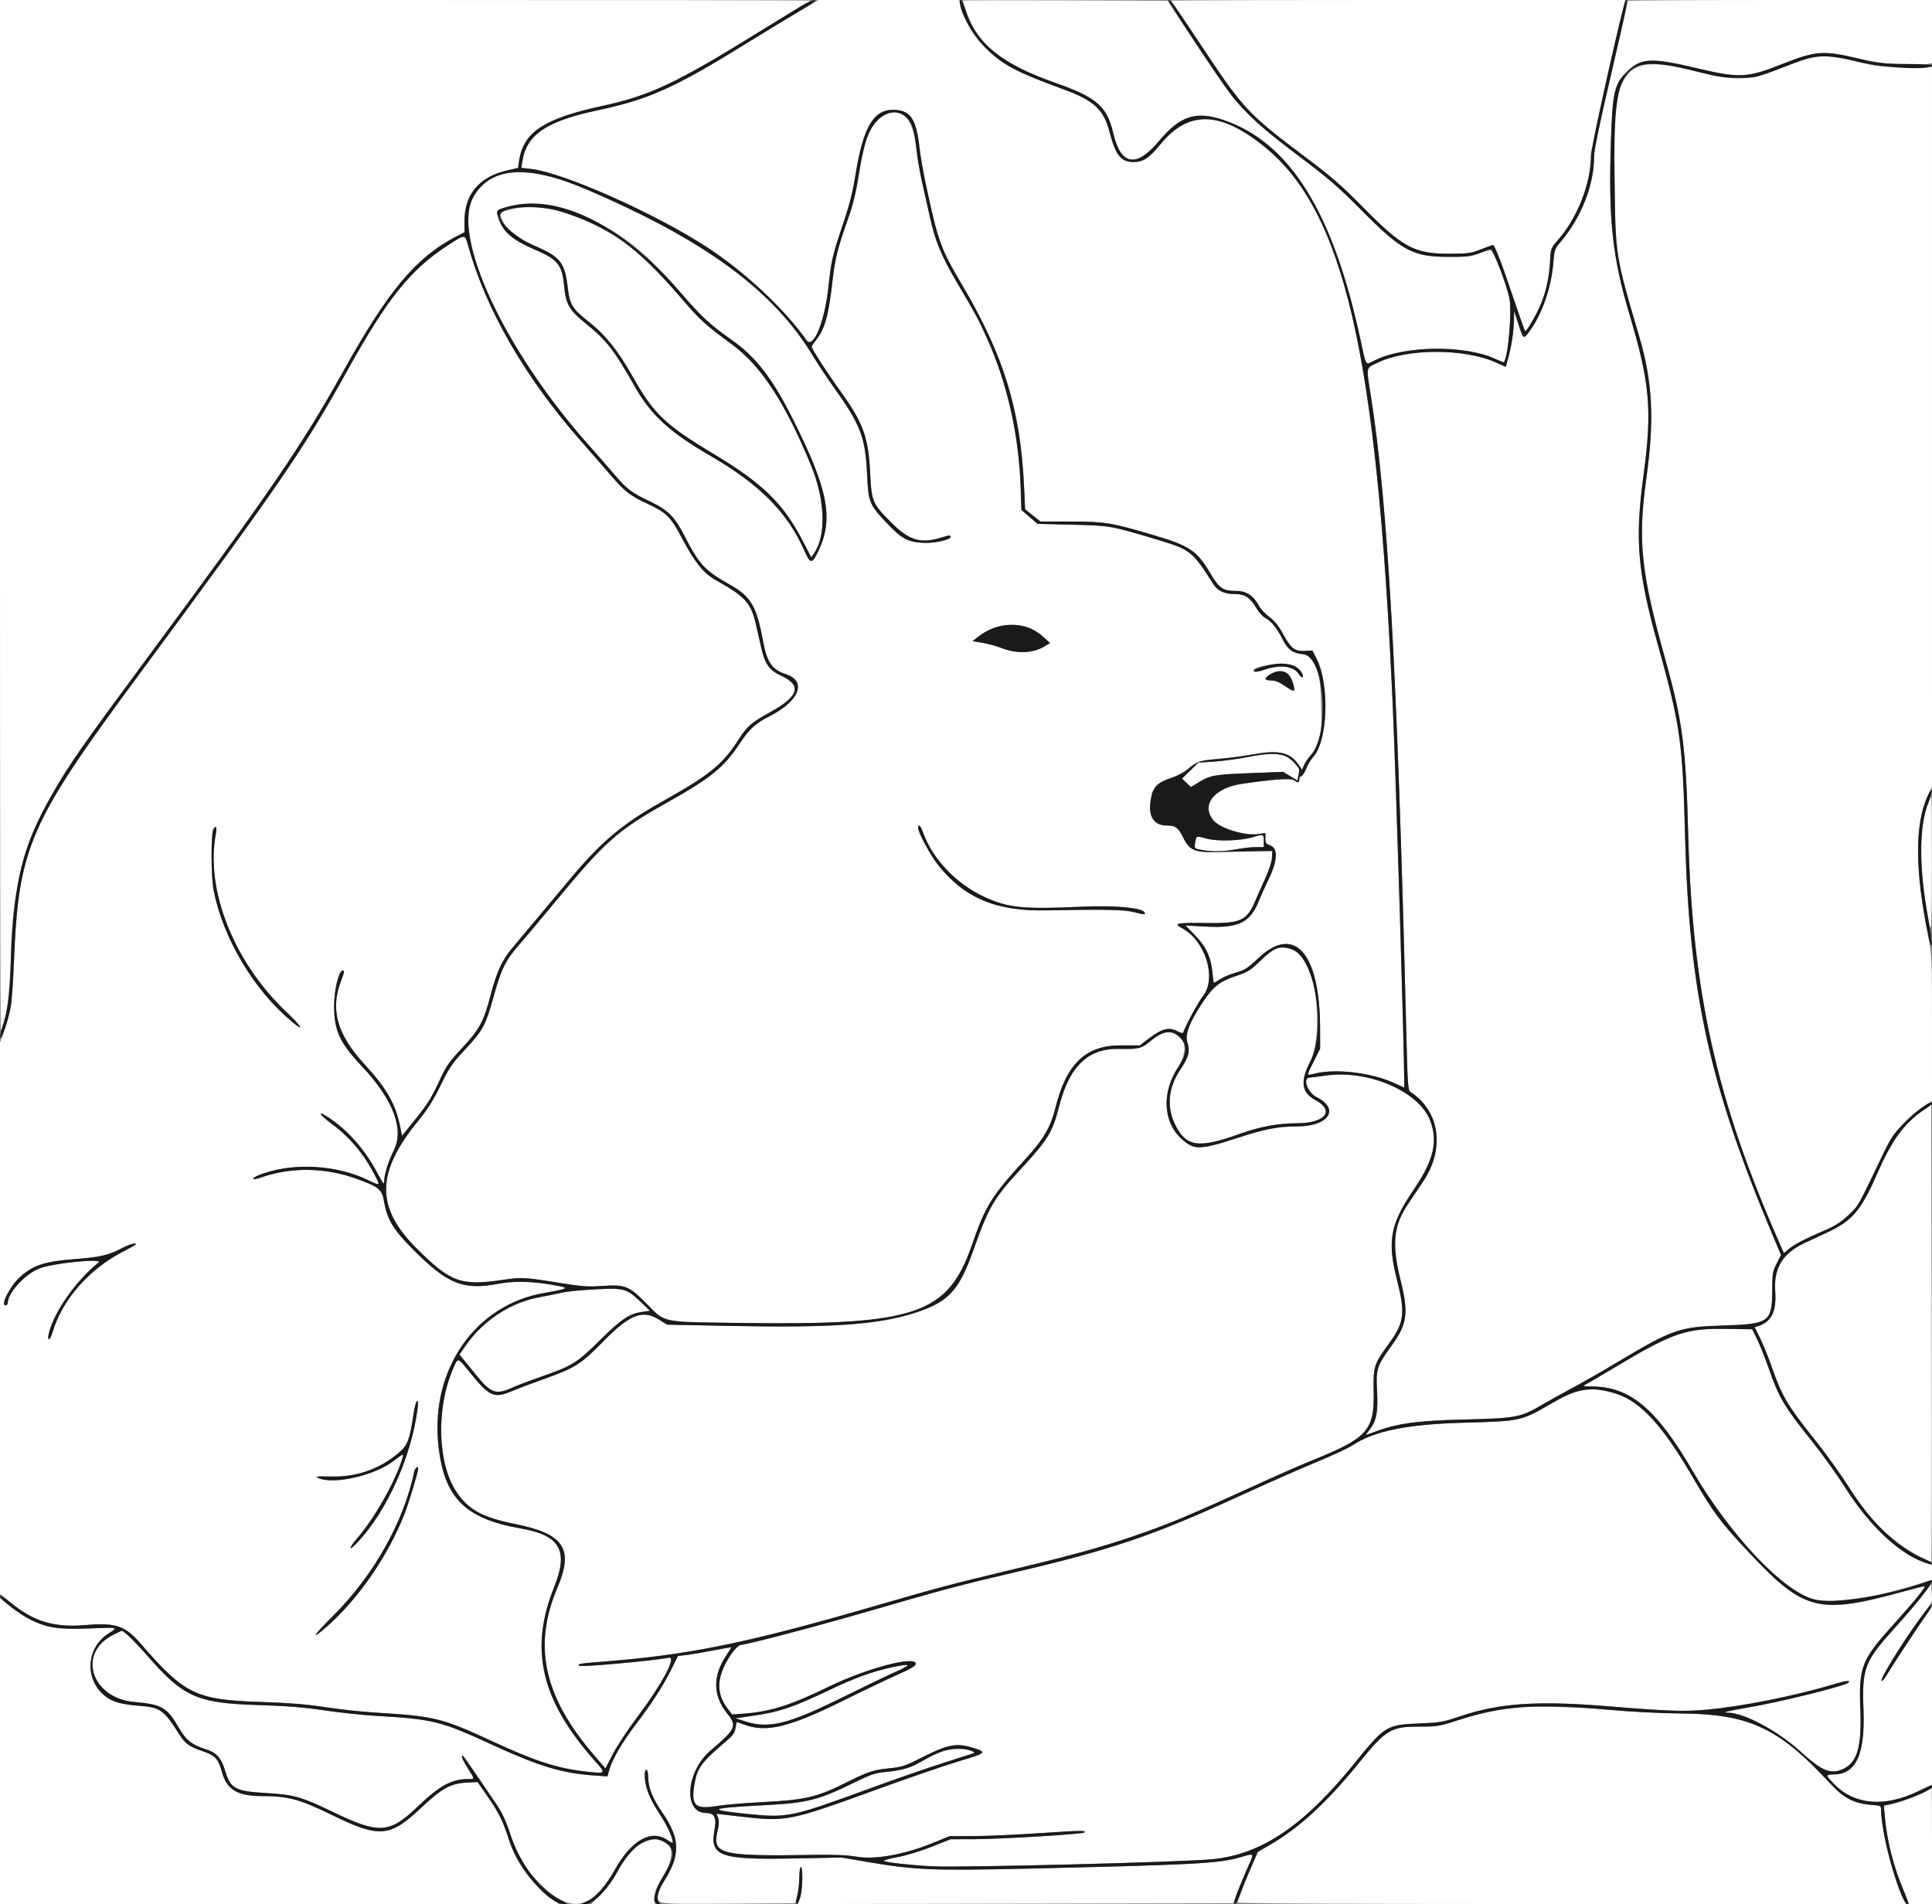 <svg id="svg" version="1.1" xmlns="http://www.w3.org/2000/svg" xmlns:xlink="http://www.w3.org/1999/xlink" width="400" height="394.249" viewBox="0, 0, 400,394.249"><rect x="0" y="0" width="400" height="394.249" fill="#808080" stroke="none"/><g id="svgg"><path id="path0" d="M-0.000 106.763 C -0.000 165.482,0.077 213.449,0.170 213.355 C 1.105 212.420,2.235 204.919,2.239 199.613 C 2.252 185.081,4.712 175.029,10.875 164.330 C 14.458 158.109,17.003 154.462,30.235 136.581 C 56.035 101.719,62.469 92.312,71.095 76.837 C 80.381 60.179,86.098 53.339,94.329 49.042 L 96.165 48.083 96.165 45.779 C 96.167 40.214,99.245 36.585,105.082 35.267 L 107.271 34.772 107.436 33.542 C 108.261 27.390,112.509 24.556,124.903 21.888 C 134.424 19.839,140.091 17.177,156.230 7.177 C 160.535 4.510,164.884 1.862,165.895 1.293 C 166.905 0.724,167.732 0.200,167.732 0.129 C 167.732 0.058,129.992 0.000,83.866 0.000 L 0.000 0.000 -0.000 106.763 M165.477 2.335 C 163.290 3.620,158.482 6.541,154.792 8.827 C 139.696 18.178,134.463 20.543,123.876 22.804 C 113.040 25.118,109.022 27.841,108.120 33.484 L 107.917 34.753 109.949 34.986 C 116.724 35.761,135.781 44.250,146.486 51.261 C 154.267 56.358,162.417 63.988,166.961 70.429 C 168.389 72.453,170.786 66.544,171.557 59.105 C 172.077 54.084,172.388 52.745,174.451 46.645 C 175.903 42.355,176.532 39.875,177.157 35.987 C 178.751 26.076,181.007 22.448,185.384 22.755 C 188.622 22.983,189.728 24.763,190.401 30.831 C 190.577 32.412,191.170 35.791,191.719 38.339 C 194.251 50.089,194.742 51.454,199.071 58.783 C 207.830 73.612,211.264 84.740,212.016 100.731 L 212.239 105.455 213.829 106.721 L 215.419 107.987 221.687 107.994 C 228.771 108.002,229.985 108.198,238.512 110.711 C 246.398 113.035,247.773 113.955,250.665 118.842 C 252.452 121.861,253.221 122.364,256.049 122.364 C 258.040 122.364,259.605 123.417,260.655 125.463 C 260.961 126.060,261.924 127.086,262.794 127.744 C 263.899 128.579,264.740 129.612,265.579 131.164 C 267.256 134.264,268.036 134.889,270.088 134.781 L 271.720 134.694 272.603 136.436 C 275.314 141.782,274.908 153.422,271.896 156.709 C 271.413 157.236,270.746 158.350,270.413 159.184 C 270.081 160.018,269.629 160.701,269.409 160.702 C 269.189 160.702,269.010 160.990,269.010 161.342 C 269.010 162.095,268.742 162.141,267.880 161.538 C 267.243 161.092,263.704 161.339,257.221 162.281 C 251.421 163.125,248.632 166.575,251.157 169.785 C 252.511 171.507,257.724 173.123,260.554 172.699 L 261.981 172.485 261.981 173.591 C 261.981 174.529,262.125 174.748,262.920 175.025 C 264.695 175.644,264.539 178.265,262.482 182.418 C 261.914 183.566,261.106 185.367,260.688 186.422 C 258.850 191.052,256.477 192.223,249.671 191.858 L 245.440 191.632 247.433 193.675 C 249.717 196.015,250.765 198.297,251.037 201.518 C 251.130 202.616,251.261 203.514,251.329 203.514 C 251.396 203.514,251.987 203.163,252.643 202.734 C 253.298 202.304,254.762 201.697,255.897 201.385 C 257.707 200.887,258.283 200.513,260.577 198.352 C 267.998 191.363,273.258 197.329,273.309 212.794 L 273.323 217.121 271.979 219.810 C 270.415 222.939,270.396 222.744,272.213 222.294 C 276.551 221.222,283.873 222.088,288.608 224.235 L 290.735 225.200 290.735 224.329 C 290.735 217.110,289.014 160.726,288.335 145.687 C 285.040 72.750,278.275 43.561,261.567 30.193 C 252.499 22.937,245.996 22.848,240.234 29.899 C 237.920 32.730,236.686 33.546,234.718 33.546 C 232.076 33.546,230.990 32.182,229.694 27.236 C 228.495 22.659,226.504 20.817,220.288 18.534 C 210.570 14.966,207.920 13.591,204.448 10.316 C 201.842 7.857,200.275 5.417,199.285 2.277 L 198.568 0.000 184.010 0.000 L 169.452 0.000 165.477 2.335 M199.361 0.124 C 199.361 0.996,200.905 4.784,201.860 6.253 C 204.992 11.072,209.473 14.002,218.592 17.195 C 227.040 20.153,229.203 22.043,230.491 27.598 C 232.040 34.278,235.264 34.827,239.956 29.209 C 244.355 23.943,247.628 22.895,253.436 24.893 C 267.049 29.577,275.968 43.883,281.619 70.102 C 282.902 76.057,282.628 75.633,284.561 74.653 C 290.679 71.553,303.165 71.376,309.553 74.299 C 310.503 74.734,311.312 75.051,311.353 75.005 C 312.263 73.955,313.072 64.412,312.485 61.661 C 311.836 58.621,309.104 51.590,308.600 51.663 C 308.351 51.699,307.284 52.057,306.230 52.459 C 304.576 53.089,303.722 53.189,300.000 53.189 C 292.538 53.189,290.260 51.979,281.949 43.599 C 277.123 38.734,275.067 36.949,269.169 32.504 C 257.735 23.887,257.023 23.112,247.604 9.009 L 241.693 0.160 220.527 0.078 C 208.886 0.032,199.361 0.053,199.361 0.124 M242.492 0.148 C 242.492 0.229,243.326 1.487,244.344 2.943 C 245.363 4.399,247.997 8.323,250.197 11.661 C 257.108 22.147,258.807 23.927,269.804 32.189 C 275.720 36.635,277.700 38.350,282.268 42.987 C 290.421 51.261,292.866 52.567,300.160 52.541 C 303.904 52.528,304.533 52.441,306.550 51.654 C 307.780 51.175,308.906 50.750,309.053 50.711 C 309.416 50.613,310.796 54.167,313.404 61.921 C 314.605 65.490,315.659 68.482,315.747 68.569 C 315.990 68.812,318.156 65.102,319.038 62.931 C 320.135 60.231,320.760 57.315,320.924 54.138 C 321.063 51.425,321.065 51.420,322.592 49.668 C 326.627 45.039,329.393 37.939,329.393 32.208 C 329.393 30.731,333.691 11.155,336.283 0.829 L 336.491 0.000 289.492 0.000 C 263.642 0.000,242.492 0.066,242.492 0.148 M337.061 0.189 C 337.061 0.293,335.479 7.162,333.546 15.452 C 331.050 26.158,330.032 31.106,330.032 32.529 C 330.032 38.288,327.390 45.017,323.173 50.000 C 321.871 51.538,321.813 51.701,321.595 54.414 C 321.180 59.585,319.272 65.051,316.630 68.640 C 315.407 70.300,315.401 70.295,314.331 66.988 L 313.485 64.377 313.450 66.294 C 313.406 68.598,312.934 71.712,312.255 74.167 L 311.756 75.969 309.792 75.082 C 303.183 72.097,291.321 72.115,285.158 75.120 C 282.720 76.309,282.831 75.694,283.867 82.290 C 287.337 104.369,289.308 139.511,291.086 211.019 C 291.445 225.455,291.463 225.721,292.131 226.167 C 298.308 230.296,299.182 237.946,294.300 245.149 C 290.243 251.135,289.815 251.877,289.283 253.843 C 288.561 256.509,288.781 260.319,289.919 264.856 C 291.677 271.867,291.386 274.105,288.133 278.594 C 285.042 282.860,284.855 283.440,285.101 288.030 C 285.333 292.380,284.994 294.137,283.557 296.021 C 283.094 296.628,282.758 297.125,282.811 297.124 C 282.864 297.124,283.626 296.852,284.505 296.518 C 289.228 294.727,293.266 294.166,303.195 293.921 C 313.909 293.658,314.848 293.482,319.169 290.934 C 320.487 290.157,323.293 288.598,325.405 287.469 C 327.516 286.341,331.901 283.830,335.149 281.891 C 346.335 275.211,347.730 274.734,356.869 274.455 C 366.297 274.168,366.898 273.738,366.920 267.269 C 366.932 263.690,366.997 263.293,367.836 261.636 L 368.739 259.853 366.975 255.662 C 353.913 224.637,349.713 205.479,348.879 173.120 C 348.377 153.613,347.887 150.157,343.288 133.653 C 339.011 118.306,338.460 111.860,340.275 98.403 C 342.099 84.880,341.612 79.325,337.348 65.048 C 333.823 53.244,332.986 45.409,333.524 29.233 C 333.866 18.950,334.226 17.409,336.894 14.807 C 339.782 11.989,341.851 11.886,351.179 14.094 C 360.181 16.224,361.695 16.153,369.010 13.257 C 375.988 10.494,377.638 10.381,384.984 12.168 C 389.142 13.179,396.325 13.759,398.841 13.288 L 400.000 13.070 400.000 6.535 L 400.000 0.000 368.530 0.000 C 351.222 0.000,337.061 0.085,337.061 0.189 M375.373 11.806 C 374.568 11.952,371.905 12.861,369.455 13.826 C 361.990 16.765,359.689 16.900,351.630 14.870 C 341.301 12.269,338.030 12.786,335.781 17.377 C 334.288 20.423,334.099 22.943,334.279 37.312 C 334.477 53.170,334.419 52.801,339.377 69.649 C 342.148 79.066,342.549 86.869,340.877 98.882 C 339.042 112.071,339.701 118.346,344.862 136.832 C 348.351 149.331,349.049 154.703,349.521 172.684 C 350.386 205.621,355.364 227.865,368.533 257.643 L 369.342 259.471 370.341 258.630 C 371.492 257.662,373.715 256.507,377.769 254.772 C 379.915 253.853,381.119 253.083,382.652 251.650 C 384.797 249.643,384.526 250.117,389.712 239.291 C 391.913 234.697,394.451 231.628,397.953 229.325 L 400.000 227.979 399.999 212.951 C 399.998 198.343,399.976 197.812,399.220 193.930 C 396.443 179.658,396.400 170.820,399.078 164.892 L 400.000 162.851 399.999 88.374 L 399.999 13.898 394.488 13.881 C 389.409 13.865,388.649 13.783,384.777 12.841 C 380.064 11.694,377.527 11.414,375.373 11.806 M182.837 23.952 C 180.272 25.516,179.017 28.576,177.789 36.262 C 177.217 39.836,176.579 42.479,175.667 45.048 C 173.441 51.320,172.890 53.496,172.374 58.051 C 171.546 65.354,170.796 68.077,168.989 70.349 C 168.473 70.997,168.051 71.652,168.051 71.803 C 168.051 72.251,171.254 77.203,174.070 81.107 C 178.708 87.538,179.804 90.570,180.152 97.923 C 180.431 103.836,180.619 104.280,184.494 108.169 C 188.201 111.891,190.557 112.620,194.758 111.345 C 196.616 110.781,196.805 110.766,196.805 111.173 C 196.805 111.808,193.252 112.542,190.920 112.389 C 187.886 112.191,186.561 111.450,183.583 108.284 C 179.961 104.434,179.791 104.006,179.516 98.083 C 179.169 90.606,178.166 87.960,172.852 80.511 C 171.285 78.315,169.327 75.384,168.501 73.999 C 160.285 60.226,146.103 49.766,121.241 39.142 C 109.100 33.954,101.413 34.539,97.942 40.916 C 93.494 49.089,104.531 72.688,121.937 92.223 C 123.554 94.037,125.914 96.740,127.182 98.229 C 129.828 101.337,130.703 101.998,134.653 103.873 C 138.270 105.589,139.688 107.003,141.664 110.863 C 144.743 116.875,145.902 118.137,150.932 120.956 C 155.483 123.506,156.628 125.417,157.968 132.703 C 158.784 137.136,159.834 138.668,162.695 139.595 C 167.089 141.021,165.540 145.116,159.425 148.243 C 156.404 149.787,155.128 150.940,153.203 153.864 C 149.897 158.884,147.266 161.032,138.179 166.134 C 127.733 171.999,125.327 174.144,114.558 187.196 C 111.865 190.460,108.714 194.209,107.556 195.527 C 104.704 198.773,103.750 200.688,102.227 206.224 C 100.557 212.295,100.000 213.339,96.333 217.262 C 93.613 220.171,93.070 220.964,91.232 224.716 C 89.698 227.847,88.519 229.716,86.592 232.071 C 77.831 242.781,77.735 249.992,86.239 258.483 C 93.300 265.532,95.375 266.289,104.121 265.007 C 108.086 264.425,108.545 264.451,116.289 265.705 C 120.404 266.370,121.790 266.467,124.526 266.281 C 129.490 265.942,130.162 266.208,133.913 269.987 C 137.877 273.980,136.510 273.711,153.994 273.938 C 189.751 274.402,196.264 272.158,201.279 257.650 C 204.041 249.658,205.266 247.698,212.347 239.946 C 216.102 235.835,217.533 233.368,218.562 229.227 C 220.786 220.280,224.803 216.454,231.974 216.454 L 235.993 216.454 237.725 215.136 C 240.640 212.918,241.979 212.586,243.923 213.599 C 244.523 213.912,244.916 213.973,244.986 213.763 C 245.472 212.306,248.069 207.522,249.075 206.230 C 251.990 202.489,249.549 194.718,244.649 192.139 C 242.854 191.195,243.659 191.030,249.601 191.123 C 256.860 191.236,258.143 190.669,259.872 186.579 C 260.205 185.789,261.111 183.752,261.885 182.052 C 262.744 180.166,263.317 178.421,263.356 177.579 L 263.419 176.198 259.425 176.257 C 257.228 176.290,253.850 176.361,251.917 176.417 C 247.407 176.546,246.266 176.063,245.000 173.486 C 243.944 171.338,243.388 170.927,241.544 170.927 C 238.937 170.927,237.734 169.108,238.203 165.877 C 238.627 162.964,239.425 162.096,242.672 161.016 C 243.754 160.655,245.199 159.885,245.882 159.303 C 247.815 157.658,248.410 157.456,252.203 157.152 C 254.154 156.995,257.390 156.570,259.394 156.206 C 264.773 155.229,267.121 155.769,268.886 158.388 L 269.576 159.412 269.972 158.458 C 270.189 157.933,270.792 157.037,271.312 156.468 C 273.375 154.205,273.650 153.101,273.565 147.444 C 273.428 138.343,272.608 135.747,269.781 135.460 C 267.609 135.240,266.630 134.517,265.516 132.309 C 264.375 130.049,263.169 128.569,261.955 127.942 C 261.456 127.684,260.670 126.829,260.209 126.042 C 258.859 123.738,257.767 123.003,255.695 123.003 C 253.532 123.003,252.127 122.370,251.255 121.005 C 246.817 114.050,246.517 113.813,239.457 111.699 C 229.874 108.830,229.939 108.841,222.023 108.645 L 214.813 108.466 213.143 107.027 L 211.474 105.588 211.326 101.116 C 210.959 90.056,208.576 79.460,204.321 69.968 C 202.654 66.248,202.058 65.143,198.166 58.551 C 194.903 53.024,193.616 49.914,192.515 44.888 C 192.052 42.780,191.320 39.509,190.886 37.620 C 190.453 35.731,189.946 32.784,189.760 31.070 C 189.004 24.126,186.602 21.657,182.837 23.952 M117.252 43.433 C 126.743 46.694,132.535 50.873,140.726 60.373 C 145.253 65.623,146.969 67.217,151.597 70.471 C 156.538 73.945,159.965 78.410,164.232 86.930 C 171.446 101.337,172.609 107.321,169.488 113.978 C 168.127 116.880,167.781 116.871,166.475 113.898 C 163.056 106.119,157.297 100.317,147.125 94.405 C 138.523 89.405,134.768 85.946,131.325 79.849 C 127.205 72.554,125.593 70.484,121.380 67.071 C 117.842 64.206,117.152 63.015,116.788 59.145 C 116.386 54.860,115.467 53.708,110.894 51.753 C 105.992 49.658,104.051 47.960,103.139 44.966 C 102.688 43.488,102.713 43.464,105.358 42.753 C 108.763 41.839,113.378 42.103,117.252 43.433 M105.917 43.327 C 103.406 43.934,103.300 44.083,104.141 45.822 C 105.139 47.882,106.950 49.292,110.627 50.870 C 116.023 53.187,116.938 54.332,117.545 59.534 C 117.962 63.103,118.456 63.905,121.927 66.656 C 125.391 69.401,127.958 72.611,130.990 77.992 C 135.336 85.702,137.714 87.976,147.692 93.965 C 158.022 100.165,162.210 104.274,166.328 112.252 L 167.960 115.413 168.494 114.655 C 171.113 110.939,170.866 103.497,167.884 96.281 C 162.552 83.380,157.617 75.805,151.683 71.417 C 145.828 67.088,145.037 66.369,141.129 61.827 C 133.301 52.729,129.429 49.517,122.249 46.163 C 115.540 43.030,110.654 42.181,105.917 43.327 M92.802 50.740 C 85.021 55.787,80.241 61.717,72.025 76.518 C 62.793 93.150,58.279 99.740,28.569 139.956 C 5.953 170.569,3.860 175.394,2.874 199.201 C 2.539 207.300,2.166 209.923,0.825 213.617 L 0.000 215.892 0.000 272.955 L 0.000 330.018 2.157 331.799 C 6.916 335.728,11.179 337.028,17.558 336.495 C 23.984 335.957,25.869 336.582,29.119 340.328 C 38.232 350.834,40.514 351.949,53.834 352.400 C 59.995 352.609,63.502 352.892,67.412 353.496 C 70.312 353.944,75.056 354.453,77.955 354.627 C 89.985 355.350,91.518 355.730,101.971 360.574 C 110.751 364.642,115.259 366.111,121.016 366.781 C 125.586 367.312,125.578 367.321,123.107 364.543 C 112.028 352.086,109.547 341.488,114.711 328.679 C 117.784 321.058,116.000 317.900,107.820 316.480 C 96.196 314.462,91.861 310.035,90.746 299.044 C 89.167 283.482,98.395 270.240,112.559 267.742 C 118.088 266.768,118.164 266.674,114.000 265.977 C 109.905 265.291,106.238 265.235,103.195 265.812 C 95.872 267.200,92.674 265.907,85.439 258.632 C 81.432 254.603,80.185 252.544,79.529 248.874 C 79.058 246.237,78.537 245.798,73.829 244.080 C 67.415 241.740,60.386 241.621,54.210 243.750 C 52.946 244.185,52.388 244.265,52.472 244.000 C 52.540 243.786,53.521 243.302,54.652 242.926 C 61.248 240.733,69.670 241.259,76.005 244.261 C 78.851 245.609,78.789 245.648,77.582 243.290 C 75.385 239.001,72.423 235.466,68.751 232.753 C 65.857 230.615,65.504 229.682,68.309 231.588 C 72.193 234.226,75.545 238.074,78.086 242.812 C 79.340 245.150,79.543 245.391,79.547 244.547 C 79.555 243.182,80.411 240.436,81.506 238.268 C 83.750 233.820,81.447 227.707,74.910 220.767 C 70.313 215.886,69.189 213.444,69.177 208.307 C 69.169 204.982,70.149 200.958,70.965 200.958 C 71.371 200.958,71.323 201.235,70.577 203.195 C 68.336 209.083,69.812 214.245,75.502 220.415 C 80.023 225.318,81.898 228.595,82.837 233.234 L 83.232 235.189 85.888 231.892 C 88.681 228.425,89.301 227.413,91.342 222.997 C 92.368 220.776,93.169 219.668,95.691 216.978 C 99.300 213.130,100.162 211.519,101.619 205.911 C 102.787 201.410,103.933 198.868,105.820 196.590 C 106.573 195.680,108.980 192.805,111.169 190.200 C 113.359 187.595,116.470 183.882,118.084 181.949 C 124.548 174.205,128.898 170.568,137.390 165.809 C 146.896 160.482,149.577 158.311,152.769 153.355 C 154.717 150.330,155.456 149.681,159.540 147.417 C 165.471 144.127,166.088 141.866,161.605 139.850 C 159.364 138.842,158.351 137.428,157.656 134.337 C 157.381 133.111,156.877 130.892,156.536 129.404 C 155.489 124.825,154.367 123.573,148.223 120.128 C 145.664 118.693,143.886 116.498,141.240 111.507 C 138.844 106.989,138.020 106.164,134.037 104.297 C 130.354 102.570,129.329 101.767,126.287 98.222 C 124.920 96.628,122.166 93.465,120.167 91.193 C 108.745 78.209,100.538 63.970,96.931 50.879 C 96.261 48.446,96.336 48.449,92.802 50.740 M212.886 129.903 C 213.710 130.184,215.063 131.029,215.893 131.780 L 217.401 133.146 216.297 133.817 C 213.847 135.307,210.474 135.422,207.207 134.126 C 206.318 133.773,204.635 133.319,203.467 133.116 L 201.343 132.748 202.776 131.651 C 205.553 129.525,209.681 128.811,212.886 129.903 M268.198 138.011 C 268.760 138.358,269.385 139.005,269.587 139.449 C 270.054 140.474,269.514 140.516,268.853 139.506 C 267.796 137.893,265.014 137.560,261.811 138.662 C 260.650 139.061,259.830 139.191,259.644 139.005 C 258.517 137.878,266.485 136.952,268.198 138.011 M266.691 139.537 C 267.323 140.100,268.244 142.725,267.922 143.047 C 267.827 143.142,266.989 142.697,266.060 142.058 C 264.856 141.228,264.029 140.895,263.176 140.895 C 261.706 140.895,261.651 140.447,263.019 139.613 C 264.304 138.830,265.861 138.797,266.691 139.537 M258.626 156.697 C 256.518 157.114,253.286 157.558,251.446 157.684 L 248.099 157.914 246.409 159.563 L 244.719 161.213 245.642 162.098 L 246.566 162.982 248.219 161.965 C 250.564 160.522,251.429 160.371,258.946 160.082 L 265.655 159.824 267.137 160.718 L 268.620 161.612 268.815 160.638 C 269.093 159.249,269.094 159.255,268.173 158.160 C 266.314 155.951,264.111 155.613,258.626 156.697 M399.078 166.589 C 397.524 170.742,397.369 178.721,398.680 187.061 C 399.895 194.786,399.934 194.548,399.968 179.313 C 399.986 171.362,399.938 164.856,399.863 164.856 C 399.788 164.856,399.435 165.636,399.078 166.589 M191.129 172.444 C 193.085 177.901,198.052 183.083,203.885 185.753 C 208.820 188.011,211.850 188.305,224.303 187.731 C 230.632 187.440,236.369 187.957,236.932 188.869 C 237.280 189.431,236.899 189.438,234.970 188.905 C 232.942 188.344,228.876 188.255,216.613 188.502 C 206.264 188.710,199.716 185.971,194.265 179.152 C 192.667 177.153,190.096 172.395,190.096 171.437 C 190.096 170.457,190.589 170.938,191.129 172.444 M44.699 172.604 C 42.459 184.187,48.402 199.238,59.283 209.536 C 62.492 212.574,63.235 213.889,60.401 211.516 C 52.523 204.920,46.239 194.375,44.233 184.382 C 43.677 181.615,43.654 172.528,44.200 171.644 C 44.709 170.822,44.953 171.292,44.699 172.604 M259.469 173.321 C 257.004 174.090,252.192 174.258,249.885 173.657 C 247.544 173.047,247.724 172.986,247.445 174.479 C 247.252 175.511,247.310 175.656,247.975 175.821 C 250.158 176.364,253.029 176.399,255.616 175.914 C 257.123 175.631,259.100 175.399,260.009 175.399 L 261.661 175.399 261.661 174.121 C 261.661 172.698,261.572 172.665,259.469 173.321 M263.905 196.523 C 263.469 196.696,262.104 197.815,260.870 199.008 C 258.891 200.922,258.318 201.281,256.012 202.046 C 252.523 203.204,251.218 204.224,249.044 207.490 C 246.250 211.690,245.279 214.224,245.841 215.853 C 246.432 217.571,246.094 218.925,244.477 221.306 C 241.937 225.046,241.485 228.955,243.173 232.588 C 245.438 237.463,248.009 237.899,256.489 234.844 C 260.798 233.292,264.539 232.588,268.471 232.588 C 274.327 232.588,276.450 229.998,272.389 227.809 C 269.453 226.226,269.141 223.975,271.277 219.780 C 273.861 214.706,272.685 200.639,269.431 197.696 C 267.975 196.379,265.553 195.865,263.905 196.523 M240.146 214.215 C 239.647 214.476,238.803 215.055,238.271 215.503 C 236.359 217.112,235.732 217.272,231.712 217.179 C 225.316 217.032,221.449 220.706,219.313 228.958 C 217.860 234.569,217.072 235.853,211.132 242.292 C 205.757 248.119,204.658 250.009,201.563 258.753 C 198.554 267.254,196.384 269.597,189.457 271.825 C 181.768 274.298,172.301 274.965,150.930 274.537 L 138.121 274.281 136.395 273.208 C 133.023 271.111,130.342 272.174,124.874 277.778 C 120.355 282.409,119.092 283.217,112.905 285.433 C 110.288 286.370,107.217 287.530,106.080 288.011 C 102.297 289.611,101.363 289.209,97.364 284.265 C 94.673 280.939,94.863 280.984,93.809 283.414 C 90.246 291.629,90.568 303.073,94.528 308.955 C 96.988 312.610,99.902 314.206,106.550 315.538 C 116.801 317.592,118.847 320.657,115.392 328.784 C 110.281 340.805,112.588 351.337,122.979 363.418 L 125.351 366.175 126.889 363.199 C 127.734 361.563,129.920 358.235,131.747 355.805 C 137.100 348.681,140.191 342.900,138.465 343.244 C 135.273 343.879,120.212 345.238,119.893 344.920 C 119.505 344.532,120.090 344.426,124.456 344.090 C 142.531 342.698,154.578 340.247,180.990 332.585 C 194.504 328.665,196.652 328.096,209.904 324.920 C 221.992 322.024,227.867 320.408,234.345 318.199 C 242.064 315.568,245.785 314.006,262.333 306.454 C 265.426 305.042,269.811 303.136,272.077 302.219 C 283.064 297.771,284.547 296.110,284.406 288.413 C 284.305 282.888,284.409 282.547,287.509 278.293 C 290.755 273.838,290.996 271.982,289.232 265.016 C 287.183 256.923,287.821 253.491,292.710 246.306 C 296.805 240.289,297.743 236.396,296.134 232.096 C 293.848 225.986,283.290 221.423,274.413 222.709 C 272.935 222.923,271.474 223.108,271.166 223.119 C 269.605 223.178,270.688 226.224,272.615 227.193 C 277.484 229.641,275.084 233.217,268.563 233.233 C 264.559 233.243,262.014 233.732,256.265 235.598 C 248.348 238.168,247.210 238.184,244.576 235.755 C 240.763 232.240,240.501 226.164,243.938 220.931 C 246.856 216.489,244.338 212.029,240.146 214.215 M398.403 229.768 C 394.335 232.497,391.755 235.943,388.918 242.436 C 385.336 250.633,383.597 252.727,378.338 255.170 C 376.634 255.962,374.449 256.984,373.482 257.441 C 369.059 259.533,367.206 262.620,367.538 267.345 C 367.832 271.536,366.761 273.716,363.984 274.578 L 363.271 274.800 364.345 276.937 C 364.936 278.112,366.029 280.799,366.773 282.907 C 369.060 289.386,369.908 290.802,376.339 298.882 C 378.297 301.342,381.295 305.558,383.001 308.251 C 386.427 313.659,388.939 316.474,393.112 319.583 C 395.545 321.395,399.541 323.569,399.857 323.253 C 399.937 323.173,399.966 301.889,399.921 275.956 L 399.840 228.804 398.403 229.768 M28.115 257.664 C 28.115 257.749,27.073 258.344,25.799 258.985 C 18.529 262.643,12.866 269.070,10.841 275.958 C 10.374 277.547,9.750 277.806,10.072 276.278 C 10.983 271.947,15.725 265.128,20.396 261.433 C 21.589 260.490,11.210 261.493,8.242 262.609 C 5.243 263.736,1.597 267.680,1.597 269.798 C 1.597 270.067,1.388 270.288,1.132 270.288 C 0.037 270.288,2.105 266.266,4.149 264.419 C 6.885 261.947,9.259 261.177,15.628 260.698 C 20.589 260.325,22.425 259.904,25.080 258.530 C 26.821 257.630,28.115 257.260,28.115 257.664 M121.246 267.093 C 119.313 267.208,117.013 267.479,116.134 267.697 C 115.256 267.914,113.357 268.298,111.915 268.550 C 105.768 269.624,99.997 273.403,96.295 278.778 L 95.129 280.470 95.887 281.402 C 96.304 281.915,97.466 283.346,98.469 284.584 C 101.650 288.508,102.609 288.862,105.981 287.353 C 106.997 286.899,109.696 285.874,111.981 285.077 C 118.534 282.789,119.422 282.239,124.209 277.513 C 128.688 273.091,130.261 272.032,132.929 271.644 L 134.567 271.406 132.520 269.441 C 129.636 266.672,129.342 266.611,121.246 267.093 M349.386 275.744 C 346.006 276.579,342.110 278.468,335.076 282.681 C 331.862 284.605,328.846 286.378,328.373 286.620 C 327.563 287.035,327.648 287.063,329.822 287.092 C 337.588 287.198,343.043 291.831,350.477 304.633 C 356.599 315.176,366.297 326.366,372.355 329.875 C 377.005 332.569,383.813 332.041,397.364 327.935 L 400.000 327.136 400.000 325.575 L 400.000 324.013 398.452 323.499 C 393.212 321.758,387.100 315.969,381.919 307.840 C 380.245 305.213,377.256 301.044,375.278 298.576 C 369.366 291.204,368.324 289.451,366.158 283.227 C 365.425 281.118,364.364 278.458,363.802 277.316 L 362.780 275.240 357.348 275.179 C 352.885 275.130,351.466 275.230,349.386 275.744 M327.670 287.874 C 325.573 288.230,324.628 288.628,321.246 290.583 C 314.871 294.269,314.909 294.261,303.195 294.578 C 291.378 294.897,284.556 296.276,280.018 299.262 C 279.132 299.845,275.826 301.384,272.670 302.682 C 269.515 303.981,262.546 307.054,257.183 309.513 C 238.564 318.050,230.391 320.823,209.425 325.717 C 198.923 328.169,194.831 329.263,179.393 333.746 C 169.019 336.758,154.516 340.575,153.445 340.575 C 152.771 340.575,151.194 342.497,150.132 344.615 C 148.349 348.167,148.528 351.067,150.700 353.854 L 151.597 355.006 154.211 354.804 C 159.601 354.389,163.751 353.061,171.565 349.255 C 179.420 345.429,189.589 342.750,189.610 344.502 C 189.615 344.927,188.634 345.510,185.783 346.777 C 183.674 347.713,178.625 350.126,174.564 352.139 C 163.398 357.670,158.636 358.816,154.033 357.078 C 153.264 356.787,152.600 356.550,152.557 356.550 C 152.513 356.550,152.388 357.113,152.278 357.801 C 152.119 358.794,151.741 359.338,150.449 360.437 C 145.144 364.946,144.331 366.052,143.761 369.532 C 143.056 373.846,143.907 374.682,148.279 373.968 C 149.929 373.699,154.153 373.333,157.668 373.155 C 166.773 372.694,169.067 372.162,175.237 369.082 C 179.834 366.788,180.737 366.490,184.173 366.140 C 186.831 365.869,187.392 365.678,191.232 363.729 C 196.047 361.285,197.984 360.896,200.981 361.768 C 204.512 362.795,204.394 362.940,198.650 364.643 C 195.790 365.491,187.947 368.186,181.220 370.634 C 163.474 377.090,162.748 377.233,153.332 376.137 L 148.358 375.558 148.678 376.406 C 148.904 377.005,148.876 377.767,148.581 378.996 C 147.381 383.999,148.968 384.392,169.010 384.064 C 172.927 384.000,175.440 384.117,177.405 384.455 C 181.125 385.096,187.197 384.011,192.957 381.676 L 196.618 380.192 201.424 380.184 C 204.067 380.180,210.327 379.904,215.335 379.571 C 224.057 378.991,224.962 378.978,224.503 379.437 C 224.168 379.772,207.256 380.802,201.842 380.817 L 196.816 380.831 192.897 382.386 C 190.642 383.281,187.653 384.188,185.858 384.522 C 184.142 384.842,182.849 385.203,182.983 385.325 C 183.309 385.621,188.427 386.191,192.971 386.437 C 198.709 386.748,245.028 385.571,251.096 384.961 C 261.206 383.943,269.946 378.038,280.373 365.181 C 286.746 357.322,287.021 357.151,293.770 356.861 C 298.195 356.671,298.831 356.563,302.077 355.451 C 310.280 352.639,318.252 352.088,333.067 353.308 C 345.130 354.303,348.602 354.425,353.195 354.018 C 360.636 353.360,371.768 351.133,379.825 348.691 C 382.162 347.983,383.220 347.877,382.693 348.404 C 382.016 349.081,368.750 352.379,362.160 353.509 C 357.637 354.284,356.267 354.633,357.738 354.633 C 361.058 354.633,368.071 358.382,372.771 362.670 C 377.269 366.774,379.060 367.492,381.689 366.244 C 384.520 364.901,385.457 361.644,385.167 354.153 C 384.822 345.227,385.373 343.757,391.690 336.741 C 396.500 331.400,398.907 328.435,398.433 328.435 C 398.251 328.435,396.317 328.924,394.135 329.522 C 376.472 334.363,373.540 333.626,362.137 321.486 C 356.120 315.079,354.859 313.386,350.301 305.591 C 342.014 291.420,335.736 286.505,327.670 287.874 M86.445 291.773 C 85.166 301.592,80.144 312.784,74.122 319.240 C 72.134 321.370,72.028 320.757,73.989 318.477 C 77.420 314.486,81.385 307.604,83.062 302.729 C 83.733 300.781,83.728 300.780,81.470 302.512 C 77.562 305.509,69.159 307.439,65.974 306.070 C 65.122 305.704,65.469 305.663,68.850 305.730 C 73.829 305.829,78.516 304.189,82.338 301.008 C 84.414 299.281,84.801 298.294,85.654 292.560 C 86.066 289.785,86.799 289.056,86.445 291.773 M86.581 304.098 C 86.581 304.785,84.577 311.387,83.689 313.622 C 80.268 322.236,74.240 330.981,67.777 336.704 C 64.107 339.953,64.776 338.737,68.928 334.612 C 77.339 326.254,83.571 315.191,85.770 304.712 C 85.935 303.927,86.581 303.437,86.581 304.098 M397.875 330.551 C 396.794 331.935,394.195 334.969,392.098 337.294 C 386.013 344.043,385.490 345.434,385.814 353.994 C 386.166 363.309,384.263 367.412,379.589 367.412 C 377.923 367.412,377.941 367.595,379.792 369.472 C 384.034 373.771,390.044 374.252,397.204 370.865 L 400.000 369.543 400.000 351.146 L 400.000 332.750 398.841 334.346 C 397.385 336.353,391.842 344.767,390.607 346.844 C 390.098 347.701,389.619 348.224,389.543 348.005 C 389.354 347.460,393.401 340.858,397.037 335.782 L 400.031 331.601 399.936 329.818 L 399.840 328.036 397.875 330.551 M0.000 362.602 L 0.000 394.249 57.856 394.249 L 115.712 394.249 114.006 392.908 C 109.524 389.384,106.910 385.772,105.401 381.020 C 104.127 377.008,103.305 375.348,100.834 371.792 L 98.882 368.983 96.590 369.106 C 93.263 369.286,91.461 370.288,87.166 374.347 C 80.729 380.430,78.566 380.609,68.850 375.865 C 62.016 372.529,59.719 371.905,54.215 371.891 C 49.056 371.878,46.925 370.552,45.884 366.708 C 45.211 364.222,44.528 363.485,42.129 362.660 C 39.107 361.620,38.364 361.085,37.052 359.008 C 33.940 354.077,33.181 353.536,28.914 353.202 C 25.239 352.914,23.509 352.462,22.057 351.410 C 17.453 348.075,17.683 341.256,22.503 338.209 C 24.537 336.924,24.592 336.937,18.378 337.180 C 10.404 337.491,7.236 336.616,2.267 332.727 L 0.000 330.954 0.000 362.602 M23.411 338.514 C 15.900 342.257,18.890 351.638,27.841 352.415 C 33.497 352.906,34.576 353.534,37.027 357.755 C 38.515 360.320,39.671 361.251,42.487 362.157 C 44.854 362.919,45.808 363.960,46.611 366.659 C 47.716 370.367,48.677 370.888,55.112 371.272 C 60.895 371.617,62.346 372.024,68.690 375.077 C 78.582 379.838,80.584 379.717,86.561 373.997 C 91.005 369.745,93.520 368.371,96.863 368.371 C 98.353 368.371,98.360 368.530,96.763 365.982 C 96.036 364.824,95.533 363.785,95.644 363.674 C 95.900 363.419,94.963 362.117,102.734 373.525 C 103.962 375.327,104.730 376.975,105.675 379.838 C 107.305 384.773,108.470 386.717,111.754 389.977 C 118.220 396.398,122.573 395.597,127.319 387.114 C 130.799 380.894,134.989 378.623,138.372 381.124 C 138.881 381.500,139.297 381.665,139.297 381.490 C 139.297 380.476,138.020 377.757,136.387 375.296 C 134.029 371.740,132.521 366.454,133.866 366.454 C 134.042 366.454,134.190 367.137,134.196 367.971 C 134.211 370.164,135.074 372.321,137.139 375.321 C 140.857 380.723,140.926 384.113,137.433 389.593 C 136.881 390.459,136.340 391.647,136.230 392.232 C 135.835 394.335,135.314 394.265,150.740 394.173 L 164.655 394.089 165.069 392.492 C 165.297 391.613,165.486 389.924,165.489 388.738 C 165.493 387.517,165.634 386.581,165.815 386.581 C 166.296 386.581,166.202 391.045,165.686 392.762 L 165.238 394.251 210.275 394.170 L 255.312 394.089 256.708 390.525 C 257.475 388.565,258.401 386.378,258.764 385.666 C 259.732 383.769,259.667 383.732,256.818 384.557 C 252.298 385.866,247.387 386.125,211.756 386.936 C 193.377 387.354,189.234 387.179,179.948 385.590 L 174.281 384.621 164.058 384.814 C 148.974 385.099,146.902 384.327,147.943 378.808 C 148.402 376.375,147.908 375.401,146.211 375.398 C 141.365 375.390,142.003 366.788,147.173 362.409 C 152.315 358.055,152.634 357.362,150.637 354.897 C 147.546 351.081,147.491 347.031,150.468 342.619 C 151.001 341.829,151.438 341.141,151.438 341.090 C 151.438 341.040,149.748 341.329,147.684 341.733 C 145.619 342.138,143.127 342.562,142.146 342.675 L 140.363 342.882 138.997 345.642 C 137.330 349.008,134.877 352.816,131.723 356.933 C 128.941 360.564,126.770 364.252,126.186 366.336 L 125.771 367.818 122.722 367.604 C 116.386 367.159,111.517 365.683,102.111 361.359 C 91.161 356.324,89.823 355.989,77.796 355.276 C 74.984 355.109,70.168 354.596,67.093 354.136 C 62.921 353.511,59.434 353.234,53.355 353.042 C 41.488 352.668,38.406 351.459,32.356 344.805 C 28.609 340.685,25.653 337.700,25.318 337.700 C 25.168 337.700,24.310 338.066,23.411 338.514 M184.665 345.225 C 180.501 346.118,177.035 347.392,171.246 350.154 C 164.300 353.468,161.269 354.485,156.096 355.236 L 152.287 355.789 154.179 356.400 C 159.232 358.033,163.119 357.062,174.920 351.217 C 179.137 349.128,183.954 346.816,185.623 346.080 C 188.905 344.632,188.618 344.376,184.665 345.225 M312.780 353.577 C 310.201 353.852,306.277 354.785,302.150 356.103 C 297.959 357.441,297.567 357.508,293.913 357.508 C 287.935 357.508,286.988 358.079,281.254 365.138 C 274.643 373.276,268.993 378.470,262.899 382.011 L 260.426 383.448 259.137 386.387 C 257.673 389.725,256.230 393.473,256.230 393.937 C 256.230 394.139,280.578 394.249,325.404 394.249 L 394.577 394.249 394.054 393.051 C 391.774 387.834,390.033 381.308,389.592 376.318 L 389.376 373.883 387.420 373.718 C 384.034 373.431,381.917 372.405,379.509 369.881 C 378.343 368.659,377.121 367.382,376.793 367.044 C 367.673 357.614,361.475 354.940,348.403 354.793 C 343.570 354.739,337.513 354.438,333.067 354.031 C 326.383 353.420,316.344 353.195,312.780 353.577 M195.208 362.598 C 194.241 362.919,192.313 363.840,190.923 364.645 C 188.353 366.135,186.845 366.571,182.977 366.939 C 181.214 367.107,180.082 367.504,176.907 369.068 C 169.420 372.755,167.149 373.325,158.105 373.791 C 146.802 374.374,146.118 374.712,154.509 375.567 C 163.124 376.446,163.631 376.342,180.192 370.284 C 185.375 368.388,192.204 366.017,195.367 365.014 C 198.530 364.012,201.334 363.114,201.597 363.020 C 203.787 362.233,197.549 361.822,195.208 362.598 M398.403 371.086 C 396.894 371.893,392.929 373.286,391.096 373.654 L 390.020 373.869 390.229 376.152 C 390.690 381.183,391.938 386.138,394.001 391.134 L 395.287 394.249 397.643 394.249 L 400.000 394.249 400.000 382.268 C 400.000 375.679,399.964 370.294,399.920 370.302 C 399.876 370.310,399.193 370.663,398.403 371.086 M133.017 381.604 C 131.107 382.493,129.554 384.304,127.637 387.876 C 126.906 389.238,125.518 391.110,124.391 392.252 L 122.423 394.249 129.023 394.249 L 135.623 394.249 135.623 392.732 C 135.623 391.461,135.895 390.772,137.293 388.498 C 140.814 382.774,138.504 379.049,133.017 381.604 " stroke="none" fill="#ffffff" fill-rule="evenodd"></path><path id="path1" d="M165.974 1.195 C 164.920 1.825,160.535 4.520,156.230 7.184 C 140.050 17.195,134.415 19.840,124.903 21.888 C 112.509 24.556,108.261 27.390,107.436 33.542 L 107.271 34.772 105.082 35.267 C 99.245 36.585,96.167 40.214,96.165 45.779 L 96.165 48.083 94.329 49.042 C 86.098 53.339,80.381 60.179,71.095 76.837 C 62.469 92.312,56.035 101.719,30.235 136.581 C 17.003 154.462,14.458 158.109,10.875 164.330 C 4.663 175.114,2.897 182.152,2.244 198.722 C 1.931 206.659,1.590 209.346,0.488 212.560 C 0.198 213.406,0.010 214.412,0.069 214.797 C 0.204 215.667,1.735 211.197,2.237 208.466 C 2.431 207.412,2.725 203.171,2.890 199.042 C 3.834 175.474,5.984 170.527,28.569 139.956 C 58.279 99.740,62.793 93.150,72.025 76.518 C 80.241 61.717,85.021 55.787,92.802 50.740 C 96.336 48.449,96.261 48.446,96.931 50.879 C 100.538 63.970,108.745 78.209,120.167 91.193 C 122.166 93.465,124.920 96.628,126.287 98.222 C 129.329 101.767,130.354 102.570,134.037 104.297 C 138.020 106.164,138.844 106.989,141.240 111.507 C 143.886 116.498,145.664 118.693,148.223 120.128 C 154.367 123.573,155.489 124.825,156.536 129.404 C 156.877 130.892,157.381 133.111,157.656 134.337 C 158.351 137.428,159.364 138.842,161.605 139.850 C 166.088 141.866,165.471 144.127,159.540 147.417 C 155.456 149.681,154.717 150.330,152.769 153.355 C 149.577 158.311,146.896 160.482,137.390 165.809 C 128.898 170.568,124.548 174.205,118.084 181.949 C 116.470 183.882,113.359 187.595,111.169 190.200 C 108.980 192.805,106.573 195.680,105.820 196.590 C 103.933 198.868,102.787 201.410,101.619 205.911 C 100.162 211.519,99.300 213.130,95.691 216.978 C 93.169 219.668,92.368 220.776,91.342 222.997 C 89.301 227.413,88.681 228.425,85.888 231.892 L 83.232 235.189 82.837 233.234 C 81.898 228.595,80.023 225.318,75.502 220.415 C 69.812 214.245,68.336 209.083,70.577 203.195 C 71.323 201.235,71.371 200.958,70.965 200.958 C 70.149 200.958,69.169 204.982,69.177 208.307 C 69.189 213.444,70.313 215.886,74.910 220.767 C 81.447 227.707,83.750 233.820,81.506 238.268 C 80.411 240.436,79.555 243.182,79.547 244.547 C 79.543 245.391,79.340 245.150,78.086 242.812 C 75.545 238.074,72.193 234.226,68.309 231.588 C 65.504 229.682,65.857 230.615,68.751 232.753 C 72.423 235.466,75.385 239.001,77.582 243.290 C 78.789 245.648,78.851 245.609,76.005 244.261 C 69.670 241.259,61.248 240.733,54.652 242.926 C 53.521 243.302,52.540 243.786,52.472 244.000 C 52.388 244.265,52.946 244.185,54.210 243.750 C 60.386 241.621,67.415 241.740,73.829 244.080 C 78.537 245.798,79.058 246.237,79.529 248.874 C 80.185 252.544,81.432 254.603,85.439 258.632 C 92.674 265.907,95.872 267.200,103.195 265.812 C 106.238 265.235,109.905 265.291,114.000 265.977 C 118.164 266.674,118.088 266.768,112.559 267.742 C 98.395 270.240,89.167 283.482,90.746 299.044 C 91.861 310.035,96.196 314.462,107.820 316.480 C 116.000 317.900,117.784 321.058,114.711 328.679 C 109.547 341.488,112.028 352.086,123.107 364.543 C 125.578 367.321,125.586 367.312,121.016 366.781 C 115.259 366.111,110.751 364.642,101.971 360.574 C 91.518 355.730,89.985 355.350,77.955 354.627 C 75.056 354.453,70.312 353.944,67.412 353.496 C 63.502 352.892,59.995 352.609,53.834 352.400 C 40.514 351.949,38.232 350.834,29.119 340.328 C 25.869 336.582,23.984 335.957,17.558 336.495 C 11.179 337.028,6.916 335.728,2.157 331.799 C 0.860 330.728,0.000 330.205,0.000 330.486 C -0.000 331.155,4.172 334.329,6.532 335.455 C 10.041 337.130,12.075 337.426,18.378 337.180 C 24.592 336.937,24.537 336.924,22.503 338.209 C 17.683 341.256,17.453 348.075,22.057 351.410 C 23.509 352.462,25.239 352.914,28.914 353.202 C 33.181 353.536,33.940 354.077,37.052 359.008 C 38.364 361.085,39.107 361.620,42.129 362.660 C 44.528 363.485,45.211 364.222,45.884 366.708 C 46.925 370.552,49.056 371.878,54.215 371.891 C 59.719 371.905,62.016 372.529,68.850 375.865 C 78.566 380.609,80.729 380.430,87.166 374.347 C 91.461 370.288,93.263 369.286,96.590 369.106 L 98.882 368.983 100.834 371.792 C 103.305 375.348,104.127 377.008,105.401 381.020 C 107.251 386.847,113.576 394.249,116.705 394.249 C 117.645 394.249,117.611 394.206,116.050 393.428 C 111.761 391.291,107.701 385.974,105.675 379.838 C 104.730 376.975,103.962 375.327,102.734 373.525 C 94.963 362.117,95.900 363.419,95.644 363.674 C 95.533 363.785,96.036 364.824,96.763 365.982 C 98.360 368.530,98.353 368.371,96.863 368.371 C 93.520 368.371,91.005 369.745,86.561 373.997 C 80.584 379.717,78.582 379.838,68.690 375.077 C 62.346 372.024,60.895 371.617,55.112 371.272 C 48.677 370.888,47.716 370.367,46.611 366.659 C 45.808 363.960,44.854 362.919,42.487 362.157 C 39.671 361.251,38.515 360.320,37.027 357.755 C 34.576 353.534,33.497 352.906,27.841 352.415 C 18.823 351.632,15.895 342.196,23.515 338.469 L 25.240 337.624 26.348 338.469 C 26.957 338.934,28.662 340.712,30.136 342.421 C 37.859 351.372,40.633 352.641,53.355 353.042 C 59.434 353.234,62.921 353.511,67.093 354.136 C 70.168 354.596,74.984 355.109,77.796 355.276 C 89.823 355.989,91.161 356.324,102.111 361.359 C 111.517 365.683,116.386 367.159,122.722 367.604 L 125.771 367.818 126.186 366.336 C 126.770 364.252,128.941 360.564,131.723 356.933 C 134.877 352.816,137.330 349.008,138.997 345.642 L 140.363 342.882 142.146 342.675 C 143.127 342.562,145.619 342.138,147.684 341.733 C 149.748 341.329,151.438 341.040,151.438 341.090 C 151.438 341.141,151.001 341.829,150.468 342.619 C 147.491 347.031,147.546 351.081,150.637 354.897 C 152.634 357.362,152.315 358.055,147.173 362.409 C 142.003 366.788,141.365 375.390,146.211 375.398 C 147.908 375.401,148.402 376.375,147.943 378.808 C 146.902 384.327,148.974 385.099,164.058 384.814 L 174.281 384.621 179.948 385.590 C 189.234 387.179,193.377 387.354,211.756 386.936 C 247.434 386.124,252.295 385.867,256.845 384.549 C 259.887 383.668,259.790 383.378,257.898 387.700 C 255.883 392.303,255.223 394.249,255.676 394.249 C 255.894 394.249,256.406 393.294,256.814 392.126 C 257.221 390.958,258.200 388.527,258.990 386.725 L 260.425 383.449 262.899 382.011 C 268.993 378.470,274.643 373.276,281.254 365.138 C 286.992 358.074,287.932 357.508,293.933 357.508 C 297.570 357.508,298.017 357.434,301.743 356.222 C 311.004 353.209,318.396 352.684,332.907 354.008 C 337.824 354.456,343.646 354.751,348.562 354.801 C 361.444 354.931,367.704 357.646,376.793 367.044 C 377.121 367.382,378.343 368.659,379.509 369.881 C 381.925 372.413,384.035 373.431,387.460 373.721 C 389.426 373.887,389.457 373.904,389.457 374.843 C 389.457 380.068,393.879 395.365,395.050 394.194 C 395.145 394.099,394.723 392.853,394.112 391.426 C 392.091 386.704,390.705 381.280,390.250 376.311 L 390.027 373.868 391.100 373.653 C 394.278 373.016,400.000 370.644,400.000 369.963 C 400.000 369.517,400.002 369.516,397.115 370.912 C 390.214 374.249,383.996 373.732,379.792 369.472 C 377.941 367.595,377.923 367.412,379.589 367.412 C 384.263 367.412,386.166 363.309,385.814 353.994 C 385.490 345.436,386.013 344.045,392.096 337.294 C 398.181 330.541,401.048 326.686,399.562 327.256 C 391.712 330.269,379.400 332.273,375.546 331.167 C 368.948 329.273,358.145 317.839,350.477 304.633 C 343.043 291.831,337.588 287.198,329.822 287.092 C 327.648 287.063,327.563 287.035,328.373 286.620 C 328.846 286.378,331.862 284.605,335.076 282.681 C 346.254 275.986,349.169 275.010,357.571 275.152 L 362.780 275.240 363.802 277.316 C 364.364 278.458,365.425 281.118,366.158 283.227 C 368.328 289.463,369.326 291.138,375.392 298.729 C 377.431 301.281,380.438 305.488,382.075 308.077 C 387.267 316.291,393.738 322.203,399.281 323.798 C 400.712 324.210,399.958 323.423,398.238 322.710 C 393.017 320.546,387.408 315.226,383.001 308.258 C 381.295 305.561,378.297 301.342,376.339 298.882 C 369.908 290.802,369.060 289.386,366.773 282.907 C 366.029 280.799,364.936 278.112,364.345 276.937 L 363.271 274.800 363.984 274.578 C 366.761 273.716,367.832 271.536,367.538 267.345 C 367.206 262.620,369.059 259.533,373.482 257.441 C 374.449 256.984,376.634 255.962,378.338 255.170 C 383.597 252.727,385.336 250.633,388.918 242.436 C 391.786 235.874,394.609 232.148,398.642 229.603 C 399.389 229.132,400.000 228.595,400.000 228.410 C 400.000 227.673,397.132 229.704,394.521 232.290 C 391.977 234.810,391.601 235.355,389.777 239.159 C 384.499 250.169,384.801 249.640,382.652 251.650 C 381.119 253.083,379.915 253.853,377.769 254.772 C 373.715 256.507,371.492 257.662,370.341 258.630 L 369.342 259.471 368.533 257.643 C 355.364 227.865,350.386 205.621,349.521 172.684 C 349.049 154.703,348.351 149.331,344.862 136.832 C 339.701 118.346,339.042 112.071,340.877 98.882 C 342.549 86.869,342.148 79.066,339.377 69.649 C 334.419 52.801,334.477 53.170,334.279 37.312 C 333.971 12.751,335.497 10.795,351.757 14.925 C 355.685 15.922,356.925 16.102,359.904 16.110 C 363.712 16.120,363.222 16.248,371.406 13.089 C 376.072 11.288,378.430 11.231,384.665 12.769 C 390.255 14.147,400.001 14.607,400.000 13.492 C 399.999 13.364,397.591 13.252,394.648 13.243 C 389.766 13.229,388.933 13.140,385.144 12.221 C 377.549 10.379,376.011 10.478,369.010 13.254 C 361.699 16.154,360.183 16.225,351.179 14.094 C 341.851 11.886,339.782 11.989,336.894 14.807 C 334.226 17.409,333.866 18.950,333.524 29.233 C 332.986 45.409,333.823 53.244,337.348 65.048 C 341.612 79.325,342.099 84.880,340.275 98.403 C 338.460 111.860,339.011 118.306,343.288 133.653 C 347.887 150.157,348.377 153.613,348.879 173.120 C 349.713 205.479,353.913 224.637,366.975 255.662 L 368.739 259.853 367.836 261.636 C 366.997 263.293,366.932 263.690,366.920 267.269 C 366.898 273.738,366.297 274.168,356.869 274.455 C 347.730 274.734,346.335 275.211,335.149 281.891 C 331.901 283.830,327.516 286.341,325.405 287.469 C 323.293 288.598,320.487 290.157,319.169 290.934 C 314.848 293.482,313.909 293.658,303.195 293.921 C 293.266 294.166,289.228 294.727,284.505 296.518 C 283.626 296.852,282.864 297.124,282.811 297.124 C 282.758 297.125,283.094 296.628,283.557 296.021 C 284.994 294.137,285.333 292.380,285.101 288.030 C 284.855 283.440,285.042 282.860,288.133 278.594 C 291.386 274.105,291.677 271.867,289.919 264.856 C 288.097 257.592,288.520 253.707,291.633 249.115 C 292.613 247.669,294.017 245.584,294.753 244.481 C 299.159 237.881,298.049 230.123,292.131 226.167 C 291.463 225.721,291.445 225.455,291.086 211.019 C 289.308 139.511,287.337 104.369,283.867 82.290 C 282.831 75.694,282.720 76.309,285.158 75.120 C 291.321 72.115,303.183 72.097,309.792 75.082 L 311.756 75.969 312.255 74.167 C 312.934 71.712,313.406 68.598,313.450 66.294 L 313.485 64.377 314.331 66.988 C 315.401 70.295,315.407 70.300,316.630 68.640 C 319.272 65.051,321.180 59.585,321.595 54.414 C 321.813 51.701,321.871 51.538,323.173 50.000 C 327.390 45.017,330.032 38.288,330.032 32.529 C 330.032 31.106,331.054 26.143,333.562 15.385 C 336.703 1.915,337.188 -0.553,336.578 0.057 C 336.096 0.539,329.393 30.529,329.393 32.203 C 329.393 37.939,326.629 45.038,322.592 49.668 C 321.065 51.420,321.063 51.425,320.924 54.138 C 320.760 57.315,320.135 60.231,319.038 62.931 C 318.156 65.102,315.990 68.812,315.747 68.569 C 315.659 68.482,314.605 65.490,313.404 61.921 C 310.796 54.167,309.416 50.613,309.053 50.711 C 308.906 50.750,307.780 51.175,306.550 51.654 C 304.533 52.441,303.904 52.528,300.160 52.541 C 292.866 52.567,290.421 51.261,282.268 42.987 C 277.700 38.350,275.720 36.635,269.804 32.189 C 258.500 23.695,257.373 22.485,248.901 9.736 C 242.579 0.223,242.437 0.023,241.960 0.010 C 241.581 -0.000,251.956 15.775,254.788 19.516 C 257.513 23.116,261.642 26.855,269.015 32.399 C 275.103 36.978,277.075 38.686,281.949 43.599 C 290.260 51.979,292.538 53.189,300.000 53.189 C 303.722 53.189,304.576 53.089,306.230 52.459 C 307.284 52.057,308.351 51.699,308.600 51.663 C 309.104 51.590,311.836 58.621,312.485 61.661 C 313.072 64.412,312.263 73.955,311.353 75.005 C 311.312 75.051,310.503 74.734,309.553 74.299 C 303.165 71.376,290.679 71.553,284.561 74.653 C 282.628 75.633,282.902 76.057,281.619 70.102 C 275.968 43.883,267.049 29.577,253.436 24.893 C 247.628 22.895,244.355 23.943,239.956 29.209 C 235.264 34.827,232.040 34.278,230.491 27.598 C 229.203 22.043,227.040 20.153,218.592 17.195 C 207.417 13.282,202.009 8.921,199.958 2.170 C 199.388 0.294,198.722 -0.698,198.722 0.330 C 198.722 2.649,201.551 7.583,204.448 10.316 C 207.920 13.591,210.570 14.966,220.288 18.534 C 226.504 20.817,228.495 22.659,229.694 27.236 C 230.990 32.182,232.076 33.546,234.718 33.546 C 236.686 33.546,237.920 32.730,240.234 29.899 C 245.996 22.848,252.499 22.937,261.567 30.193 C 278.275 43.561,285.040 72.750,288.335 145.687 C 289.014 160.726,290.735 217.110,290.735 224.329 L 290.735 225.200 288.608 224.235 C 283.873 222.088,276.551 221.222,272.213 222.294 C 270.396 222.744,270.415 222.939,271.979 219.810 L 273.323 217.121 273.309 212.794 C 273.258 197.329,267.998 191.363,260.577 198.352 C 258.283 200.513,257.707 200.887,255.897 201.385 C 254.762 201.697,253.298 202.304,252.643 202.734 C 251.987 203.163,251.396 203.514,251.329 203.514 C 251.261 203.514,251.130 202.616,251.037 201.518 C 250.765 198.297,249.717 196.015,247.433 193.675 L 245.440 191.632 249.671 191.858 C 256.477 192.223,258.850 191.052,260.688 186.422 C 261.106 185.367,261.914 183.566,262.482 182.418 C 264.539 178.265,264.695 175.644,262.920 175.025 C 262.125 174.748,261.981 174.529,261.981 173.591 L 261.981 172.485 260.554 172.699 C 257.724 173.123,252.511 171.507,251.157 169.785 C 248.632 166.575,251.421 163.125,257.221 162.281 C 263.704 161.339,267.243 161.092,267.880 161.538 C 268.742 162.141,269.010 162.095,269.010 161.342 C 269.010 160.990,269.189 160.702,269.409 160.702 C 269.629 160.701,270.081 160.018,270.413 159.184 C 270.746 158.350,271.413 157.236,271.896 156.709 C 274.908 153.422,275.314 141.782,272.603 136.436 L 271.720 134.694 270.088 134.781 C 268.036 134.889,267.256 134.264,265.579 131.164 C 264.740 129.612,263.899 128.579,262.794 127.744 C 261.924 127.086,260.961 126.060,260.655 125.463 C 259.605 123.417,258.040 122.364,256.049 122.364 C 253.221 122.364,252.452 121.861,250.665 118.842 C 247.773 113.955,246.398 113.035,238.512 110.711 C 229.985 108.198,228.771 108.002,221.687 107.994 L 215.419 107.987 213.829 106.721 L 212.239 105.455 212.016 100.731 C 211.264 84.740,207.830 73.612,199.071 58.783 C 194.742 51.454,194.251 50.089,191.719 38.339 C 191.170 35.791,190.577 32.412,190.401 30.831 C 189.728 24.763,188.622 22.983,185.384 22.755 C 181.007 22.448,178.751 26.076,177.157 35.987 C 176.532 39.875,175.903 42.355,174.451 46.645 C 172.388 52.745,172.077 54.084,171.557 59.105 C 170.786 66.544,168.389 72.453,166.961 70.429 C 162.417 63.988,154.267 56.358,146.486 51.261 C 135.781 44.250,116.724 35.761,109.949 34.986 L 107.917 34.753 108.120 33.484 C 109.022 27.841,113.040 25.118,123.876 22.804 C 134.463 20.543,139.696 18.178,154.792 8.827 C 158.482 6.541,163.290 3.620,165.477 2.335 C 168.071 0.812,169.181 0.009,168.672 0.025 C 168.243 0.039,167.029 0.566,165.974 1.195 M187.703 24.380 C 188.931 25.608,189.294 26.789,189.760 31.070 C 189.946 32.784,190.453 35.731,190.886 37.620 C 191.320 39.509,192.052 42.780,192.515 44.888 C 193.616 49.914,194.903 53.024,198.166 58.551 C 202.058 65.143,202.654 66.248,204.321 69.968 C 208.576 79.460,210.959 90.056,211.326 101.116 L 211.474 105.588 213.143 107.027 L 214.813 108.466 222.023 108.645 C 229.939 108.841,229.874 108.830,239.457 111.699 C 246.517 113.813,246.817 114.050,251.255 121.005 C 252.127 122.370,253.532 123.003,255.695 123.003 C 257.767 123.003,258.859 123.738,260.209 126.042 C 260.670 126.829,261.456 127.684,261.955 127.942 C 263.169 128.569,264.375 130.049,265.516 132.309 C 266.630 134.517,267.609 135.240,269.781 135.460 C 274.260 135.914,275.429 151.952,271.312 156.468 C 270.792 157.037,270.189 157.933,269.972 158.458 L 269.576 159.412 268.886 158.388 C 267.121 155.769,264.773 155.229,259.394 156.206 C 257.390 156.570,254.154 156.995,252.203 157.152 C 248.410 157.456,247.815 157.658,245.882 159.303 C 245.199 159.885,243.754 160.655,242.672 161.016 C 239.425 162.096,238.627 162.964,238.203 165.877 C 237.734 169.108,238.937 170.927,241.544 170.927 C 243.388 170.927,243.944 171.338,245.000 173.486 C 246.266 176.063,247.407 176.546,251.917 176.417 C 253.850 176.361,257.228 176.290,259.425 176.257 L 263.419 176.198 263.356 177.579 C 263.317 178.421,262.744 180.166,261.885 182.052 C 261.111 183.752,260.205 185.789,259.872 186.579 C 258.143 190.669,256.860 191.236,249.601 191.123 C 243.659 191.030,242.854 191.195,244.649 192.139 C 249.549 194.718,251.990 202.489,249.075 206.230 C 248.069 207.522,245.472 212.306,244.986 213.763 C 244.916 213.973,244.523 213.912,243.923 213.599 C 241.979 212.586,240.640 212.918,237.725 215.136 L 235.993 216.454 231.974 216.454 C 224.803 216.454,220.786 220.280,218.562 229.227 C 217.533 233.368,216.102 235.835,212.347 239.946 C 205.266 247.698,204.041 249.658,201.279 257.650 C 196.264 272.158,189.751 274.402,153.994 273.938 C 136.510 273.711,137.877 273.980,133.913 269.987 C 130.162 266.208,129.490 265.942,124.526 266.281 C 121.790 266.467,120.404 266.370,116.289 265.705 C 108.545 264.451,108.086 264.425,104.121 265.007 C 95.375 266.289,93.300 265.532,86.239 258.483 C 77.735 249.992,77.831 242.781,86.592 232.071 C 88.519 229.716,89.698 227.847,91.232 224.716 C 93.070 220.964,93.613 220.171,96.333 217.262 C 100.000 213.339,100.557 212.295,102.227 206.224 C 103.750 200.688,104.704 198.773,107.556 195.527 C 108.714 194.209,111.865 190.460,114.558 187.196 C 125.327 174.144,127.733 171.999,138.179 166.134 C 147.266 161.032,149.897 158.884,153.203 153.864 C 155.128 150.940,156.404 149.787,159.425 148.243 C 165.540 145.116,167.089 141.021,162.695 139.595 C 159.834 138.668,158.784 137.136,157.968 132.703 C 156.628 125.417,155.483 123.506,150.932 120.956 C 145.902 118.137,144.743 116.875,141.664 110.863 C 139.688 107.003,138.270 105.589,134.653 103.873 C 130.703 101.998,129.828 101.337,127.182 98.229 C 125.914 96.740,123.554 94.037,121.937 92.223 C 104.531 72.688,93.494 49.089,97.942 40.916 C 101.413 34.539,109.100 33.954,121.241 39.142 C 146.103 49.766,160.285 60.226,168.501 73.999 C 169.327 75.384,171.285 78.315,172.852 80.511 C 178.166 87.960,179.169 90.606,179.516 98.083 C 179.791 104.006,179.961 104.434,183.583 108.284 C 186.561 111.450,187.886 112.191,190.920 112.389 C 193.252 112.542,196.805 111.808,196.805 111.173 C 196.805 110.766,196.616 110.781,194.758 111.345 C 190.557 112.620,188.201 111.891,184.494 108.169 C 180.619 104.280,180.431 103.836,180.152 97.923 C 179.804 90.570,178.708 87.538,174.070 81.107 C 171.254 77.203,168.051 72.251,168.051 71.803 C 168.051 71.652,168.473 70.997,168.989 70.349 C 170.796 68.077,171.546 65.354,172.374 58.051 C 172.890 53.496,173.441 51.320,175.667 45.048 C 176.579 42.479,177.217 39.836,177.789 36.262 C 178.725 30.404,179.510 27.752,180.859 25.890 C 182.880 23.100,185.783 22.460,187.703 24.380 M105.358 42.753 C 102.713 43.464,102.688 43.488,103.139 44.966 C 104.051 47.960,105.992 49.658,110.894 51.753 C 115.467 53.708,116.386 54.860,116.788 59.145 C 117.152 63.015,117.842 64.206,121.380 67.071 C 125.593 70.484,127.205 72.554,131.325 79.849 C 134.768 85.946,138.523 89.405,147.125 94.405 C 157.297 100.317,163.056 106.119,166.475 113.898 C 167.781 116.871,168.127 116.880,169.488 113.978 C 172.609 107.321,171.446 101.337,164.232 86.930 C 159.965 78.410,156.538 73.945,151.597 70.471 C 146.969 67.217,145.253 65.623,140.726 60.373 C 128.867 46.620,115.589 40.005,105.358 42.753 M116.147 43.806 C 126.172 46.937,131.828 51.017,141.129 61.827 C 145.037 66.369,145.828 67.088,151.683 71.417 C 157.617 75.805,162.552 83.380,167.884 96.281 C 170.866 103.497,171.113 110.939,168.494 114.655 L 167.960 115.413 166.328 112.252 C 162.210 104.274,158.022 100.165,147.692 93.965 C 137.714 87.976,135.336 85.702,130.990 77.992 C 127.958 72.611,125.391 69.401,121.927 66.656 C 118.456 63.905,117.962 63.103,117.545 59.534 C 116.938 54.332,116.023 53.187,110.627 50.870 C 106.265 48.998,102.501 45.294,103.721 44.075 C 105.172 42.624,111.897 42.478,116.147 43.806 M205.858 129.984 C 204.951 130.298,203.564 131.048,202.776 131.651 L 201.343 132.748 203.467 133.116 C 204.635 133.319,206.318 133.773,207.207 134.126 C 210.474 135.422,213.847 135.307,216.297 133.817 L 217.401 133.146 215.893 131.780 C 213.308 129.439,209.438 128.747,205.858 129.984 M261.382 138.061 C 260.116 138.462,259.458 138.819,259.644 139.005 C 259.830 139.191,260.650 139.061,261.811 138.662 C 265.014 137.560,267.796 137.893,268.853 139.506 C 269.514 140.516,270.054 140.474,269.587 139.449 C 268.642 137.375,265.323 136.813,261.382 138.061 M263.019 139.613 C 261.651 140.447,261.706 140.895,263.176 140.895 C 264.029 140.895,264.856 141.228,266.060 142.058 C 268.035 143.418,268.229 143.350,267.707 141.485 C 267.015 139.015,265.194 138.287,263.019 139.613 M266.466 156.715 C 267.341 157.168,269.010 158.935,269.010 159.409 C 269.010 159.550,268.922 160.103,268.815 160.638 L 268.620 161.612 267.137 160.718 L 265.655 159.824 258.946 160.082 C 251.429 160.371,250.564 160.522,248.219 161.965 L 246.566 162.982 245.642 162.098 L 244.719 161.213 246.409 159.563 L 248.099 157.914 251.446 157.684 C 253.286 157.558,256.518 157.114,258.626 156.697 C 262.662 155.900,264.898 155.905,266.466 156.715 M398.993 165.037 C 396.417 170.977,396.489 180.577,399.209 193.610 C 400.123 197.987,400.150 195.130,399.241 190.256 C 397.245 179.546,397.248 171.247,399.251 166.212 C 400.313 163.541,400.087 162.514,398.993 165.037 M190.096 171.437 C 190.096 172.395,192.667 177.153,194.265 179.152 C 199.716 185.971,206.264 188.710,216.613 188.502 C 228.876 188.255,232.942 188.344,234.970 188.905 C 236.899 189.438,237.280 189.431,236.932 188.869 C 236.369 187.957,230.632 187.440,224.303 187.731 C 211.850 188.305,208.820 188.011,203.885 185.753 C 198.052 183.083,193.085 177.901,191.129 172.444 C 190.589 170.938,190.096 170.457,190.096 171.437 M44.200 171.644 C 43.654 172.528,43.677 181.615,44.233 184.382 C 46.239 194.375,52.523 204.920,60.401 211.516 C 63.235 213.889,62.492 212.574,59.283 209.536 C 48.402 199.238,42.459 184.187,44.699 172.604 C 44.953 171.292,44.709 170.822,44.200 171.644 M261.661 174.121 L 261.661 175.399 260.009 175.399 C 259.100 175.399,257.123 175.631,255.616 175.914 C 253.029 176.399,250.158 176.364,247.975 175.821 C 247.310 175.656,247.252 175.511,247.445 174.479 C 247.724 172.986,247.544 173.047,249.885 173.657 C 252.192 174.258,257.004 174.090,259.469 173.321 C 261.572 172.665,261.661 172.698,261.661 174.121 M267.650 196.658 C 272.327 198.612,274.618 213.219,271.277 219.780 C 269.141 223.975,269.453 226.226,272.389 227.809 C 276.450 229.998,274.327 232.588,268.471 232.588 C 264.539 232.588,260.798 233.292,256.489 234.844 C 248.009 237.899,245.438 237.463,243.173 232.588 C 241.485 228.955,241.937 225.046,244.477 221.306 C 246.094 218.925,246.432 217.571,245.841 215.853 C 245.279 214.224,246.250 211.690,249.044 207.490 C 251.218 204.224,252.523 203.204,256.012 202.046 C 258.318 201.281,258.891 200.922,260.870 199.008 C 263.897 196.080,265.193 195.631,267.650 196.658 M244.281 214.824 C 245.911 216.454,245.820 218.065,243.938 220.931 C 240.501 226.164,240.763 232.240,244.576 235.755 C 247.210 238.184,248.348 238.168,256.265 235.598 C 262.014 233.732,264.559 233.243,268.563 233.233 C 275.084 233.217,277.484 229.641,272.615 227.193 C 270.688 226.224,269.605 223.178,271.166 223.119 C 271.474 223.108,272.935 222.923,274.413 222.709 C 283.290 221.423,293.848 225.986,296.134 232.096 C 297.743 236.396,296.805 240.289,292.710 246.306 C 287.821 253.491,287.183 256.923,289.232 265.016 C 290.996 271.982,290.755 273.838,287.509 278.293 C 284.409 282.547,284.305 282.888,284.406 288.413 C 284.547 296.110,283.064 297.771,272.077 302.219 C 269.811 303.136,265.426 305.042,262.333 306.454 C 245.785 314.006,242.064 315.568,234.345 318.199 C 227.867 320.408,221.992 322.024,209.904 324.920 C 196.652 328.096,194.504 328.665,180.990 332.585 C 154.578 340.247,142.531 342.698,124.456 344.090 C 120.090 344.426,119.505 344.532,119.893 344.920 C 120.212 345.238,135.273 343.879,138.465 343.244 C 140.191 342.900,137.100 348.681,131.747 355.805 C 129.920 358.235,127.734 361.563,126.889 363.199 L 125.351 366.175 122.979 363.418 C 112.588 351.337,110.281 340.805,115.392 328.784 C 118.847 320.657,116.801 317.592,106.550 315.538 C 99.902 314.206,96.988 312.610,94.528 308.955 C 90.568 303.073,90.246 291.629,93.809 283.414 C 94.863 280.984,94.673 280.939,97.364 284.265 C 101.363 289.209,102.297 289.611,106.080 288.011 C 107.217 287.530,110.288 286.370,112.905 285.433 C 119.092 283.217,120.355 282.409,124.874 277.778 C 130.342 272.174,133.023 271.111,136.395 273.208 L 138.121 274.281 150.930 274.537 C 172.301 274.965,181.768 274.298,189.457 271.825 C 196.384 269.597,198.554 267.254,201.563 258.753 C 204.658 250.009,205.757 248.119,211.132 242.292 C 217.072 235.853,217.860 234.569,219.313 228.958 C 221.449 220.706,225.316 217.032,231.712 217.179 C 235.732 217.272,236.359 217.112,238.271 215.503 C 240.786 213.387,242.635 213.178,244.281 214.824 M25.080 258.530 C 22.425 259.904,20.589 260.325,15.628 260.698 C 9.259 261.177,6.885 261.947,4.149 264.419 C 2.105 266.266,0.037 270.288,1.132 270.288 C 1.388 270.288,1.597 270.067,1.597 269.798 C 1.597 267.680,5.243 263.736,8.242 262.609 C 11.210 261.493,21.589 260.490,20.396 261.433 C 15.725 265.128,10.983 271.947,10.072 276.278 C 9.750 277.806,10.374 277.547,10.841 275.958 C 12.866 269.070,18.529 262.643,25.799 258.985 C 27.073 258.344,28.115 257.749,28.115 257.664 C 28.115 257.260,26.821 257.630,25.080 258.530 M129.214 267.126 C 130.035 267.354,131.184 268.159,132.520 269.441 L 134.567 271.406 132.929 271.644 C 130.261 272.032,128.688 273.091,124.209 277.513 C 119.422 282.239,118.534 282.789,111.981 285.077 C 109.696 285.874,106.997 286.899,105.981 287.353 C 102.609 288.862,101.650 288.508,98.469 284.584 C 97.466 283.346,96.304 281.915,95.887 281.402 L 95.129 280.470 96.295 278.778 C 99.997 273.403,105.768 269.624,111.915 268.550 C 113.357 268.298,115.256 267.914,116.134 267.697 C 117.560 267.344,121.841 266.981,126.358 266.830 C 127.236 266.801,128.522 266.934,129.214 267.126 M333.387 288.238 C 339.296 289.717,343.601 294.134,350.301 305.591 C 354.859 313.386,356.120 315.079,362.137 321.486 C 373.540 333.626,376.472 334.363,394.135 329.522 C 396.317 328.924,398.251 328.435,398.433 328.435 C 398.907 328.435,396.500 331.400,391.690 336.741 C 385.373 343.757,384.822 345.227,385.167 354.153 C 385.457 361.644,384.520 364.901,381.689 366.244 C 379.060 367.492,377.269 366.774,372.771 362.670 C 368.071 358.382,361.058 354.633,357.738 354.633 C 356.267 354.633,357.637 354.284,362.160 353.509 C 368.750 352.379,382.016 349.081,382.693 348.404 C 383.220 347.877,382.162 347.983,379.825 348.691 C 371.768 351.133,360.636 353.360,353.195 354.018 C 348.602 354.425,345.130 354.303,333.067 353.308 C 318.252 352.088,310.280 352.639,302.077 355.451 C 298.831 356.563,298.195 356.671,293.770 356.861 C 287.021 357.151,286.746 357.322,280.373 365.181 C 269.946 378.038,261.206 383.943,251.096 384.961 C 245.028 385.571,198.709 386.748,192.971 386.437 C 188.427 386.191,183.309 385.621,182.983 385.325 C 182.849 385.203,184.142 384.842,185.858 384.522 C 187.653 384.188,190.642 383.281,192.897 382.386 L 196.816 380.831 201.842 380.817 C 207.256 380.802,224.168 379.772,224.503 379.437 C 224.962 378.978,224.057 378.991,215.335 379.571 C 210.327 379.904,204.067 380.180,201.424 380.184 L 196.618 380.192 192.957 381.676 C 187.197 384.011,181.125 385.096,177.405 384.455 C 175.440 384.117,172.927 384.000,169.010 384.064 C 148.968 384.392,147.381 383.999,148.581 378.996 C 148.876 377.767,148.904 377.005,148.678 376.406 L 148.358 375.558 153.332 376.137 C 162.748 377.233,163.474 377.090,181.220 370.634 C 187.947 368.186,195.790 365.491,198.650 364.643 C 204.394 362.940,204.512 362.795,200.981 361.768 C 197.984 360.896,196.047 361.285,191.232 363.729 C 187.392 365.678,186.831 365.869,184.173 366.140 C 180.737 366.490,179.834 366.788,175.237 369.082 C 169.067 372.162,166.773 372.694,157.668 373.155 C 154.153 373.333,149.929 373.699,148.279 373.968 C 143.907 374.682,143.056 373.846,143.761 369.532 C 144.331 366.052,145.144 364.946,150.449 360.437 C 151.741 359.338,152.119 358.794,152.278 357.801 C 152.388 357.113,152.513 356.550,152.557 356.550 C 152.600 356.550,153.264 356.787,154.033 357.078 C 158.636 358.816,163.398 357.670,174.564 352.139 C 178.625 350.126,183.674 347.713,185.783 346.777 C 188.634 345.510,189.615 344.927,189.610 344.502 C 189.589 342.750,179.420 345.429,171.565 349.255 C 163.751 353.061,159.601 354.389,154.211 354.804 L 151.597 355.006 150.700 353.854 C 148.528 351.067,148.349 348.167,150.132 344.615 C 151.194 342.497,152.771 340.575,153.445 340.575 C 154.516 340.575,169.019 336.758,179.393 333.746 C 194.831 329.263,198.923 328.169,209.425 325.717 C 230.391 320.823,238.564 318.050,257.183 309.513 C 262.546 307.054,269.515 303.981,272.670 302.682 C 275.826 301.384,279.132 299.845,280.018 299.262 C 284.556 296.276,291.378 294.897,303.195 294.578 C 314.909 294.261,314.871 294.269,321.246 290.583 C 326.427 287.588,328.890 287.112,333.387 288.238 M85.654 292.560 C 84.801 298.294,84.414 299.281,82.338 301.008 C 78.516 304.189,73.829 305.829,68.850 305.730 C 65.469 305.663,65.122 305.704,65.974 306.070 C 69.159 307.439,77.562 305.509,81.470 302.512 C 83.728 300.780,83.733 300.781,83.062 302.729 C 81.385 307.604,77.420 314.486,73.989 318.477 C 72.028 320.757,72.134 321.370,74.122 319.240 C 80.144 312.784,85.166 301.592,86.445 291.773 C 86.799 289.056,86.066 289.785,85.654 292.560 M85.770 304.712 C 83.571 315.191,77.339 326.254,68.928 334.612 C 64.776 338.737,64.107 339.953,67.777 336.704 C 74.240 330.981,80.268 322.236,83.689 313.622 C 84.577 311.387,86.581 304.785,86.581 304.098 C 86.581 303.437,85.935 303.927,85.770 304.712 M396.903 335.962 C 393.308 341.007,389.357 347.471,389.543 348.005 C 389.619 348.224,390.098 347.701,390.607 346.844 C 391.779 344.872,397.306 336.478,398.877 334.283 C 399.531 333.371,400.009 332.455,399.940 332.250 C 399.872 332.044,398.505 333.714,396.903 335.962 M185.623 346.080 C 183.954 346.816,179.137 349.128,174.920 351.217 C 163.119 357.062,159.232 358.033,154.179 356.400 L 152.287 355.789 156.096 355.236 C 161.269 354.485,164.300 353.468,171.246 350.154 C 177.035 347.392,180.501 346.118,184.665 345.225 C 188.618 344.376,188.905 344.632,185.623 346.080 M200.799 362.439 C 201.600 362.695,201.898 362.912,201.597 363.020 C 201.334 363.114,198.530 364.012,195.367 365.014 C 192.204 366.017,185.375 368.388,180.192 370.284 C 163.631 376.342,163.124 376.446,154.509 375.567 C 146.118 374.712,146.802 374.374,158.105 373.791 C 167.149 373.325,169.420 372.755,176.907 369.068 C 180.082 367.504,181.214 367.107,182.977 366.939 C 186.845 366.571,188.353 366.135,190.923 364.645 C 195.213 362.159,197.987 361.539,200.799 362.439 M133.546 367.833 C 133.546 370.067,134.391 372.286,136.387 375.296 C 138.020 377.757,139.297 380.476,139.297 381.490 C 139.297 381.665,138.881 381.500,138.372 381.124 C 134.989 378.623,130.799 380.894,127.319 387.114 C 125.463 390.432,123.349 392.834,121.565 393.650 L 120.288 394.235 121.355 394.242 C 122.815 394.252,125.885 391.140,127.637 387.876 C 130.817 381.951,134.520 379.576,137.628 381.471 C 139.797 382.793,139.739 384.516,137.398 388.339 C 135.295 391.774,134.838 394.249,136.307 394.249 C 136.725 394.249,136.746 394.161,136.425 393.773 C 135.856 393.089,136.253 391.444,137.433 389.593 C 140.926 384.113,140.857 380.723,137.139 375.321 C 135.074 372.321,134.211 370.164,134.196 367.971 C 134.190 367.137,134.042 366.454,133.866 366.454 C 133.690 366.454,133.546 367.075,133.546 367.833 M165.491 388.738 C 165.489 389.924,165.284 391.658,165.036 392.591 C 164.496 394.620,165.101 394.796,165.707 392.786 C 166.176 391.231,166.257 386.581,165.815 386.581 C 165.634 386.581,165.494 387.516,165.491 388.738 " stroke="none" fill="#1a1a1a" fill-rule="evenodd"></path></g></svg>